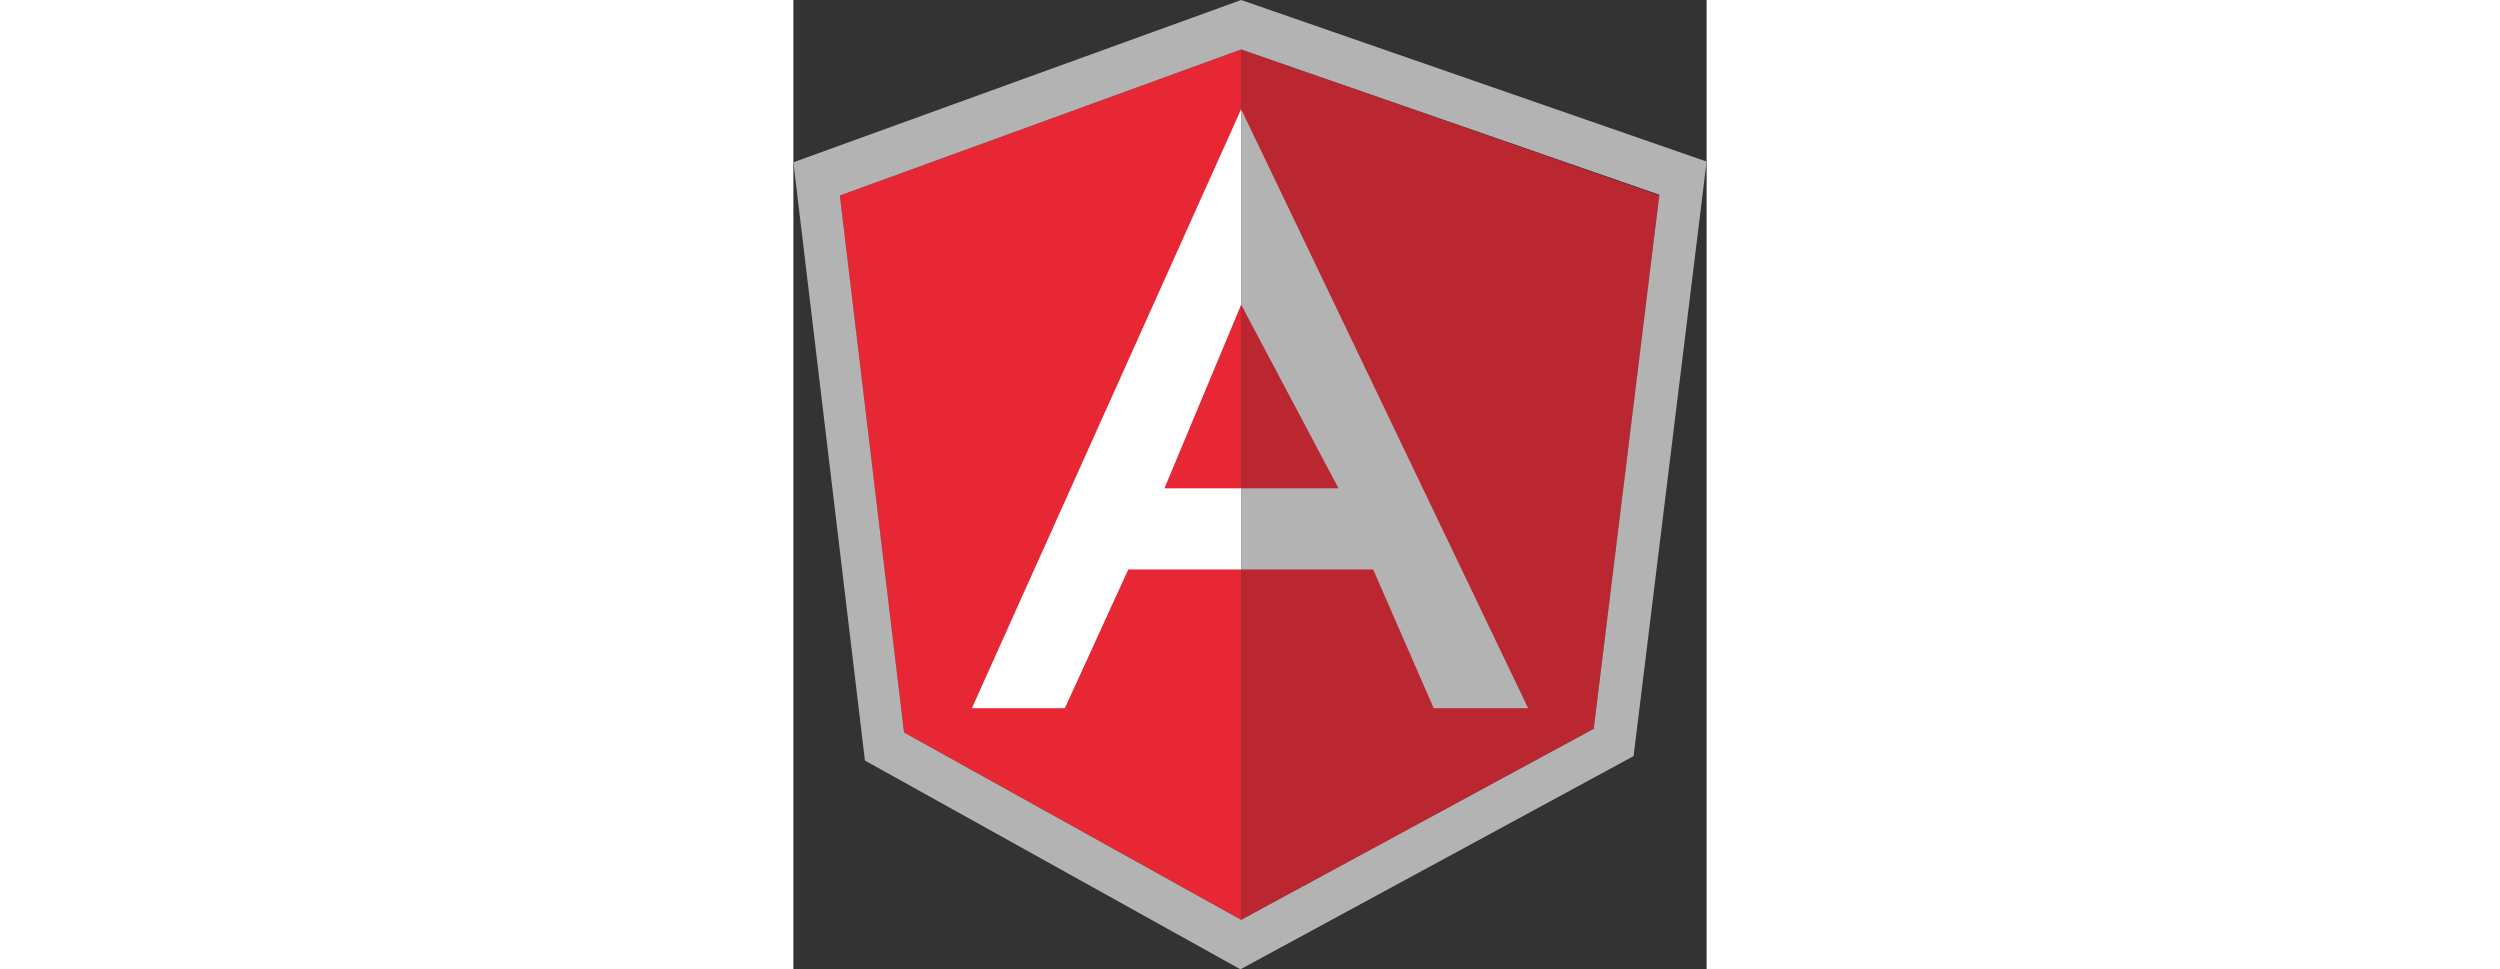 <?xml version="1.0" encoding="UTF-8" standalone="no"?>
<svg
   xmlns:dc="http://purl.org/dc/elements/1.1/"
   xmlns:cc="http://creativecommons.org/ns#"
   xmlns:rdf="http://www.w3.org/1999/02/22-rdf-syntax-ns#"
   xmlns:svg="http://www.w3.org/2000/svg"
   xmlns="http://www.w3.org/2000/svg"
   xmlns:sodipodi="http://sodipodi.sourceforge.net/DTD/sodipodi-0.dtd"
   xmlns:inkscape="http://www.inkscape.org/namespaces/inkscape"
   version="1.1"
   id="Layer_1"
   x="0px"
   y="0px"
   height="48"
   viewBox="0 0 123.8 131.4"
   enable-background="new 0 0 123.8 131.4"
   xml:space="preserve"
   inkscape:version="0.91 r13725"
   sodipodi:docname="angular.svg"><rect x="0" y="0" width="123.8" height="131.4" fill="#333333" stroke="none"/><defs
     id="defs21" /><sodipodi:namedview
     pagecolor="#ffffff"
     bordercolor="#666666"
     borderopacity="1"
     objecttolerance="10"
     gridtolerance="10"
     guidetolerance="10"
     inkscape:pageopacity="0"
     inkscape:pageshadow="2"
     inkscape:window-width="1920"
     inkscape:window-height="1058"
     id="namedview19"
     showgrid="false"
     inkscape:zoom="1.7960427"
     inkscape:cx="61.900002"
     inkscape:cy="65.699997"
     inkscape:window-x="1912"
     inkscape:window-y="-8"
     inkscape:window-maximized="1"
     inkscape:current-layer="Layer_1" /><g
     id="g3"><polygon
       fill="#BA2731"
       points="117.4,26.5 60.7,6.7 60.7,124.7 108.5,98.8  "
       id="polygon5" /><polygon
       fill="#E72734"
       points="6.3,26.5 60.7,6.7 60.7,124.7 15,99.3  "
       id="polygon7" /><g
       id="g9"><polygon
         fill="#FFFFFF"
         points="50.3,66.2 60.7,41.3 60.7,14.8 24.2,96 36.8,96 45.4,77.2 60.7,77.2 60.7,66.2   "
         id="polygon11" /><polygon
         fill="#B4B3B4"
         points="60.7,14.8 60.7,41.3 73.9,66.2 60.7,66.2 60.7,77.2 78.6,77.2 86.8,96 99.6,96   "
         id="polygon13" /><g
         id="g15"><path
           fill="#B4B3B4"
           d="M60.7,0L0,22l9.7,81.1l50.9,28.3l53.3-28.9l9.9-80.6L60.7,0z M108.5,98.8l-47.8,25.9L15,99.3L6.3,26.5     L60.7,6.7l56.7,19.7L108.5,98.8z"
           id="path17" /></g></g></g></svg>